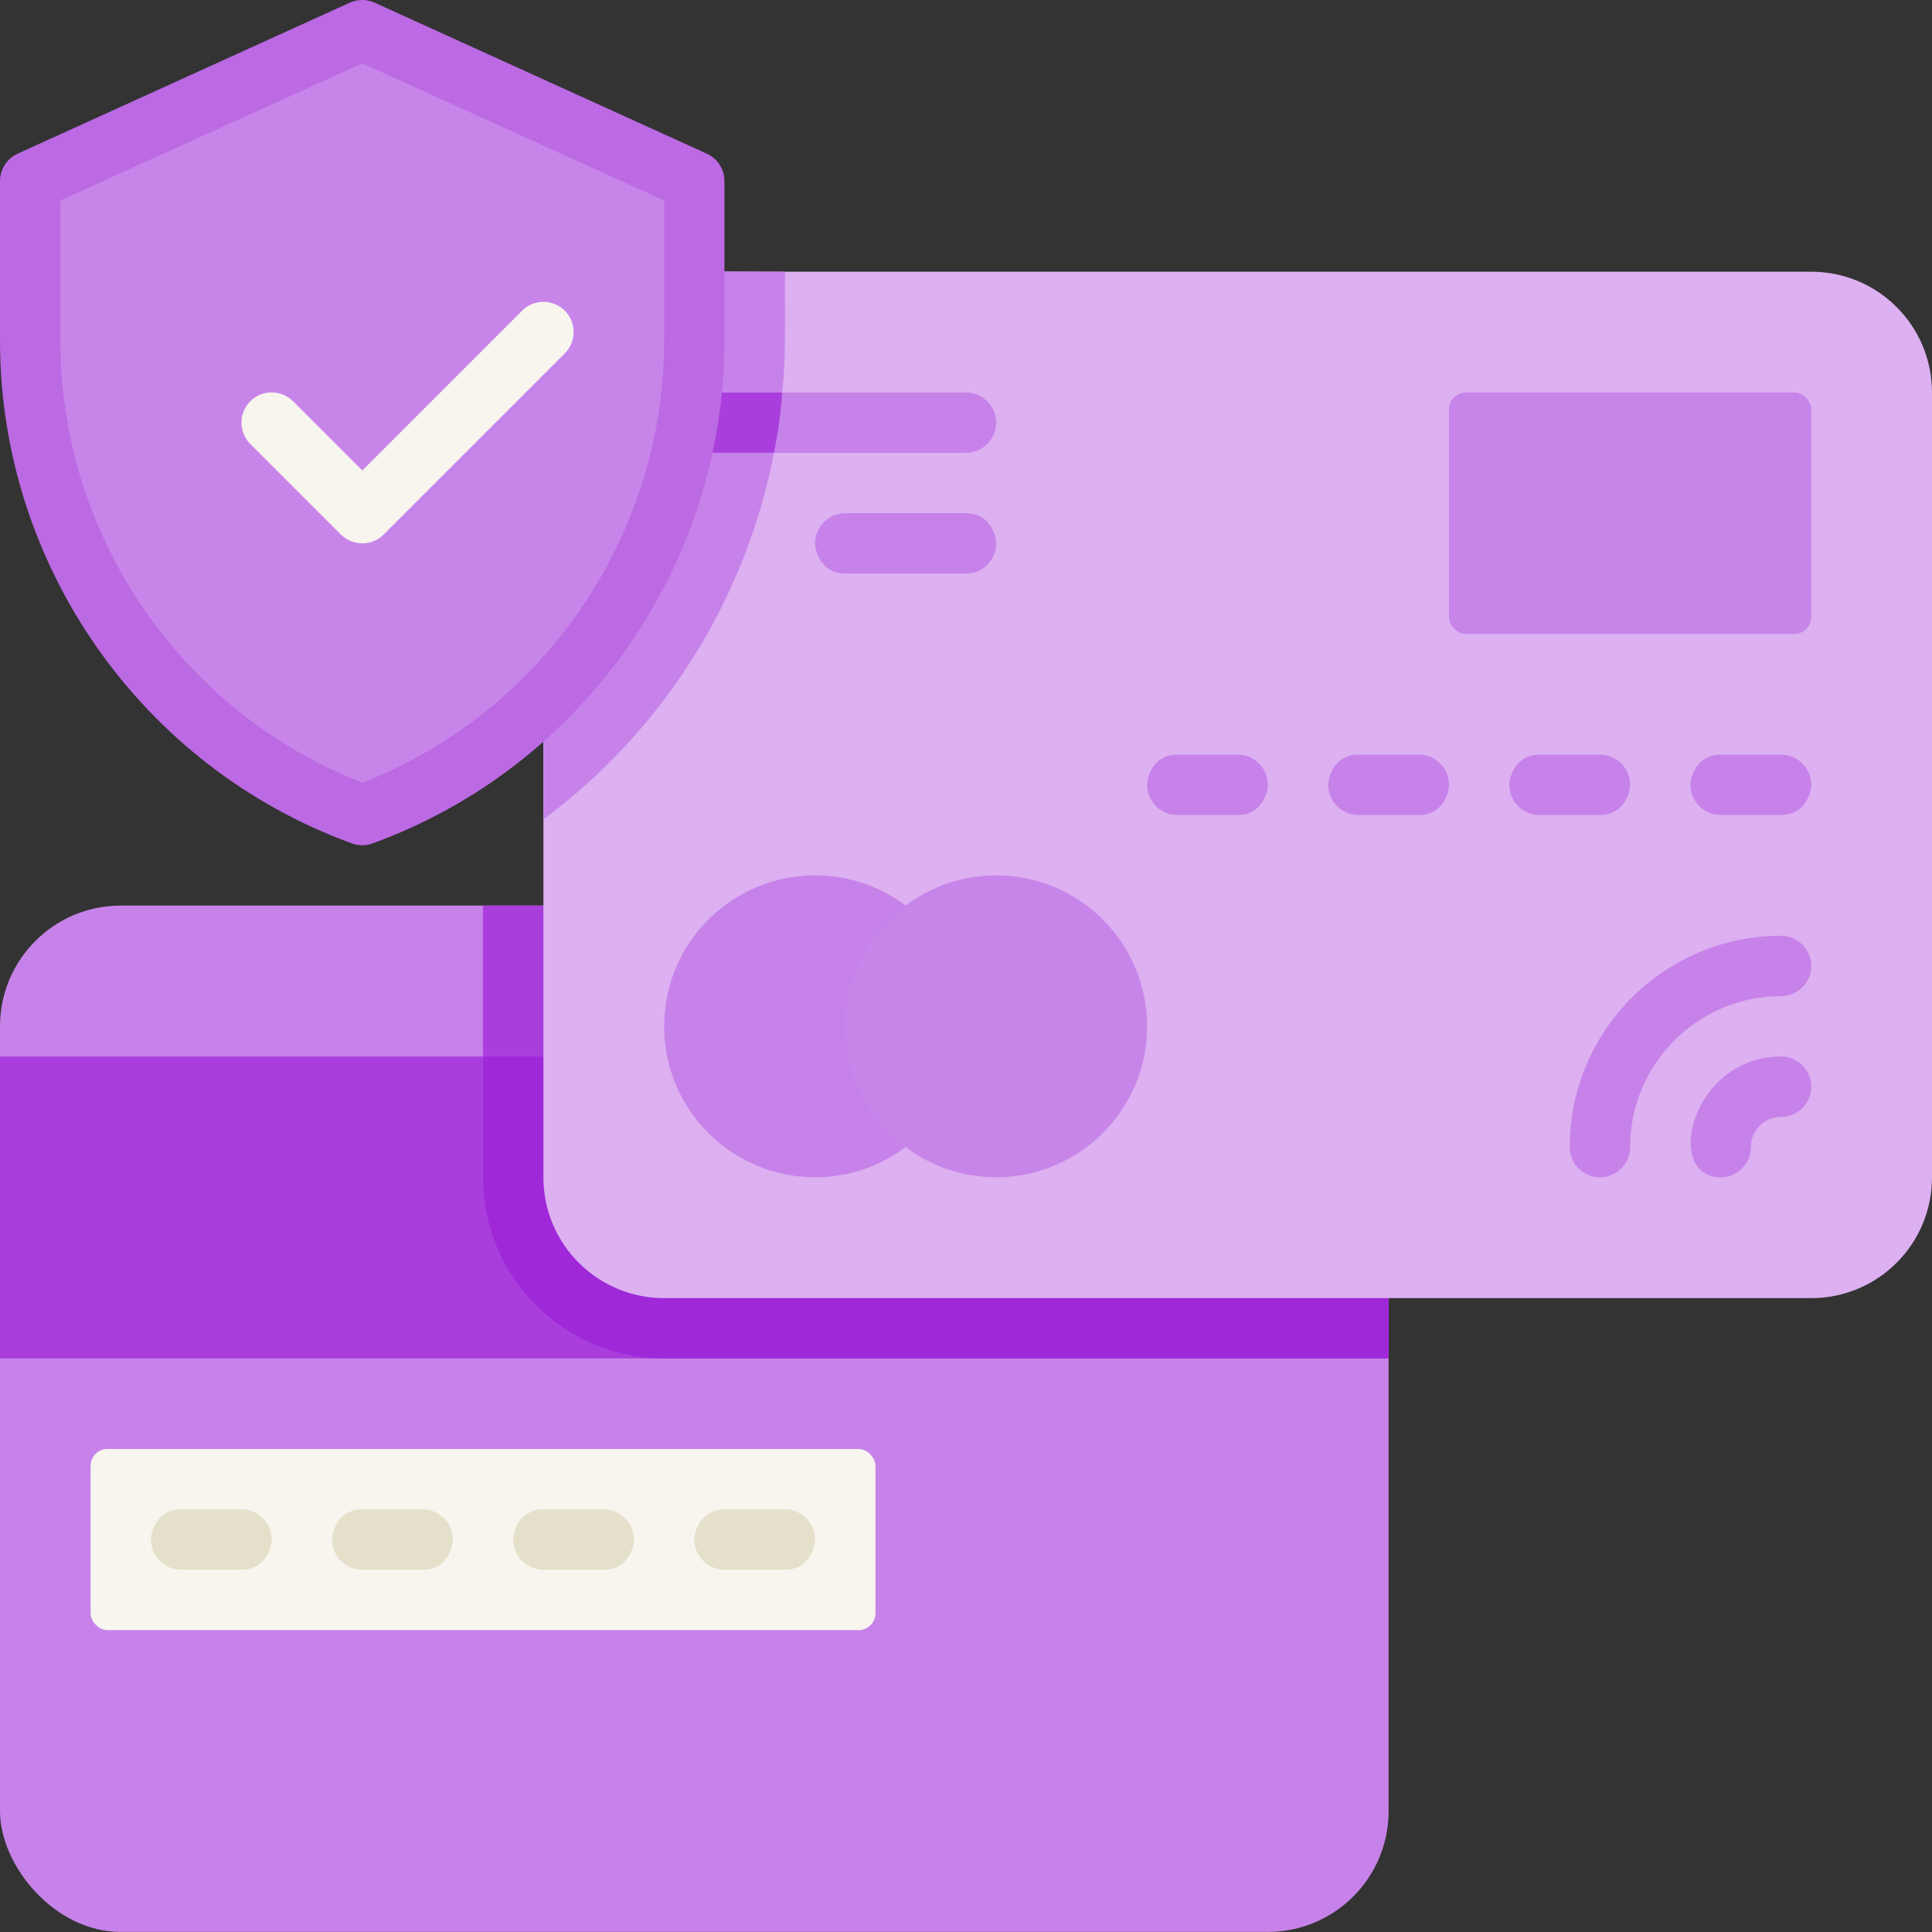 <?xml version="1.0" encoding="UTF-8"?><svg xmlns="http://www.w3.org/2000/svg" viewBox="0 0 228.47 228.47"><rect x="0" y="0" width="228.47" height="228.47" fill="#333333" stroke="none"/><g id="a"/><g id="b"><g id="c"><g><rect y="107.09" width="164.21" height="121.37" rx="14.28" ry="14.28" style="fill:#c782e9;"/><rect y="124.94" width="164.21" height="35.7" style="fill:#a93edd;"/><path d="M164.21,121.37v3.57H57.12v-17.85h92.82c7.89,0,14.28,6.39,14.28,14.28Z" style="fill:#a93edd;"/><path d="M164.21,124.94v35.7H78.54c-11.82,0-21.42-9.6-21.42-21.42v-14.28h107.1Z" style="fill:#9f28d9;"/><path d="M228.47,46.41v92.82c0,7.89-6.39,14.28-14.28,14.28H78.54c-7.89,0-14.28-6.39-14.28-14.28V46.41c0-8.13,6.67-14.28,14.28-14.28H214.19c7.89,0,14.28,6.39,14.28,14.28Z" style="fill:#dcb0f1;"/><rect x="171.35" y="46.41" width="42.84" height="28.56" rx="2" ry="2" style="fill:#c885e9;"/><path d="M117.8,49.98c0,1.96-1.61,3.57-3.57,3.57h-35.7c-1.96,0-3.57-1.61-3.57-3.57s1.61-3.57,3.57-3.57h35.7c1.96,0,3.57,1.61,3.57,3.57Z" style="fill:#c782e9;"/><path d="M78.54,46.41c-1.96,0-3.57,1.61-3.57,3.57s1.61,3.57,3.57,3.57h12.99c.46-2.32,.82-4.71,.96-7.14h-13.96Z" style="fill:#a93edd;"/><path d="M92.82,32.13c0,7.77,.09,10.43-.32,14.28h-13.96c-1.96,0-3.57,1.61-3.57,3.57s1.61,3.57,3.57,3.57h12.99c-3.36,17.39-13.17,32.91-27.27,43.34v-31.27c7.44-12.26,7.14-22.11,7.14-31.56,4.43-2.55,6.95-1.93,21.42-1.93Z" style="fill:#c782e9;"/><path d="M99.96,67.83h14.28c1.97,0,3.57-1.6,3.57-3.57,0-1.02-.79-3.57-3.57-3.57h-14.28c-1.97,0-3.57,1.6-3.57,3.57,0,1.02,.79,3.57,3.57,3.57Z" style="fill:#c782e9;"/><path d="M82.11,21.42v18.9c0,24.95-15.56,47.44-39.27,56.06C19.39,87.86,3.57,65.54,3.57,40.32V21.42L42.84,3.57l39.27,17.85Z" style="fill:#c885e9;"/><path d="M41.62,99.74C16.72,90.69,0,66.81,0,40.32V21.42c0-1.4,.82-2.67,2.09-3.25L41.36,.32c.94-.43,2.02-.43,2.95,0l39.27,17.85c1.28,.58,2.09,1.85,2.09,3.25v18.9c0,26.49-16.72,50.37-41.62,59.42-.79,.29-1.65,.29-2.44,0ZM7.14,23.71v16.6c0,23.06,14.29,43.89,35.7,52.25,21.41-8.36,35.7-29.19,35.7-52.25V23.71L42.84,7.49,7.14,23.71Z" style="fill:#bc69e4;"/><circle cx="96.39" cy="121.37" r="17.85" style="fill:#c782e9;"/><circle cx="117.8" cy="121.37" r="17.85" style="fill:#c885e9;"/><path d="M146.36,96.38h-7.14c-1.97,0-3.57-1.6-3.57-3.57,0-1.02,.79-3.57,3.57-3.57h7.14c1.97,0,3.57,1.6,3.57,3.57,0,1.02-.79,3.57-3.57,3.57Z" style="fill:#c782e9;"/><path d="M167.78,96.38h-7.14c-1.97,0-3.57-1.6-3.57-3.57,0-1.02,.79-3.57,3.57-3.57h7.14c1.97,0,3.57,1.6,3.57,3.57,0,1.02-.79,3.57-3.57,3.57Z" style="fill:#c782e9;"/><path d="M189.2,96.38h-7.14c-1.97,0-3.57-1.6-3.57-3.57,0-1.02,.79-3.57,3.57-3.57h7.14c1.97,0,3.57,1.6,3.57,3.57,0,1.02-.79,3.57-3.57,3.57Z" style="fill:#c782e9;"/><path d="M210.62,96.38h-7.14c-1.97,0-3.57-1.6-3.57-3.57,0-1.02,.79-3.57,3.57-3.57h7.14c1.97,0,3.57,1.6,3.57,3.57,0,1.02-.79,3.57-3.57,3.57Z" style="fill:#c782e9;"/><path d="M203.48,139.22c-6.81,0-3.48-14.28,7.14-14.28,1.97,0,3.57,1.6,3.57,3.57s-1.6,3.57-3.57,3.57-3.57,1.6-3.57,3.57-1.6,3.57-3.57,3.57Z" style="fill:#c782e9;"/><path d="M189.2,139.22c-1.97,0-3.57-1.6-3.57-3.57,0-13.78,11.21-24.99,24.99-24.99,1.97,0,3.57,1.6,3.57,3.57s-1.6,3.57-3.57,3.57c-9.84,0-17.85,8.01-17.85,17.85,0,1.97-1.6,3.57-3.57,3.57Z" style="fill:#c782e9;"/><path d="M40.31,63.21l-10.71-10.71c-1.39-1.39-1.39-3.65,0-5.05s3.65-1.39,5.05,0l8.19,8.19,18.9-18.9c1.39-1.39,3.65-1.39,5.05,0s1.39,3.65,0,5.05l-21.42,21.42c-1.39,1.39-3.65,1.39-5.05,0Z" style="fill:#f7f5ee;"/><rect x="10.71" y="171.35" width="92.82" height="21.42" rx="2" ry="2" style="fill:#f7f5ee;"/><path d="M28.56,185.63h-7.14c-1.97,0-3.57-1.6-3.57-3.57,0-1.02,.79-3.57,3.57-3.57h7.14c1.97,0,3.57,1.6,3.57,3.57,0,1.02-.79,3.57-3.57,3.57Z" style="fill:#e5e0c9;"/><path d="M49.98,185.63h-7.14c-1.97,0-3.57-1.6-3.57-3.57,0-1.02,.79-3.57,3.57-3.57h7.14c1.97,0,3.57,1.6,3.57,3.57,0,1.02-.79,3.57-3.57,3.57Z" style="fill:#e5e0c9;"/><path d="M71.4,185.63h-7.14c-1.97,0-3.57-1.6-3.57-3.57,0-1.02,.79-3.57,3.57-3.57h7.14c1.97,0,3.57,1.6,3.57,3.57,0,1.02-.79,3.57-3.57,3.57Z" style="fill:#e5e0c9;"/><path d="M92.82,185.63h-7.14c-1.97,0-3.57-1.6-3.57-3.57,0-1.02,.79-3.57,3.57-3.57h7.14c1.97,0,3.57,1.6,3.57,3.57,0,1.02-.79,3.57-3.57,3.57Z" style="fill:#e5e0c9;"/></g></g></g></svg>